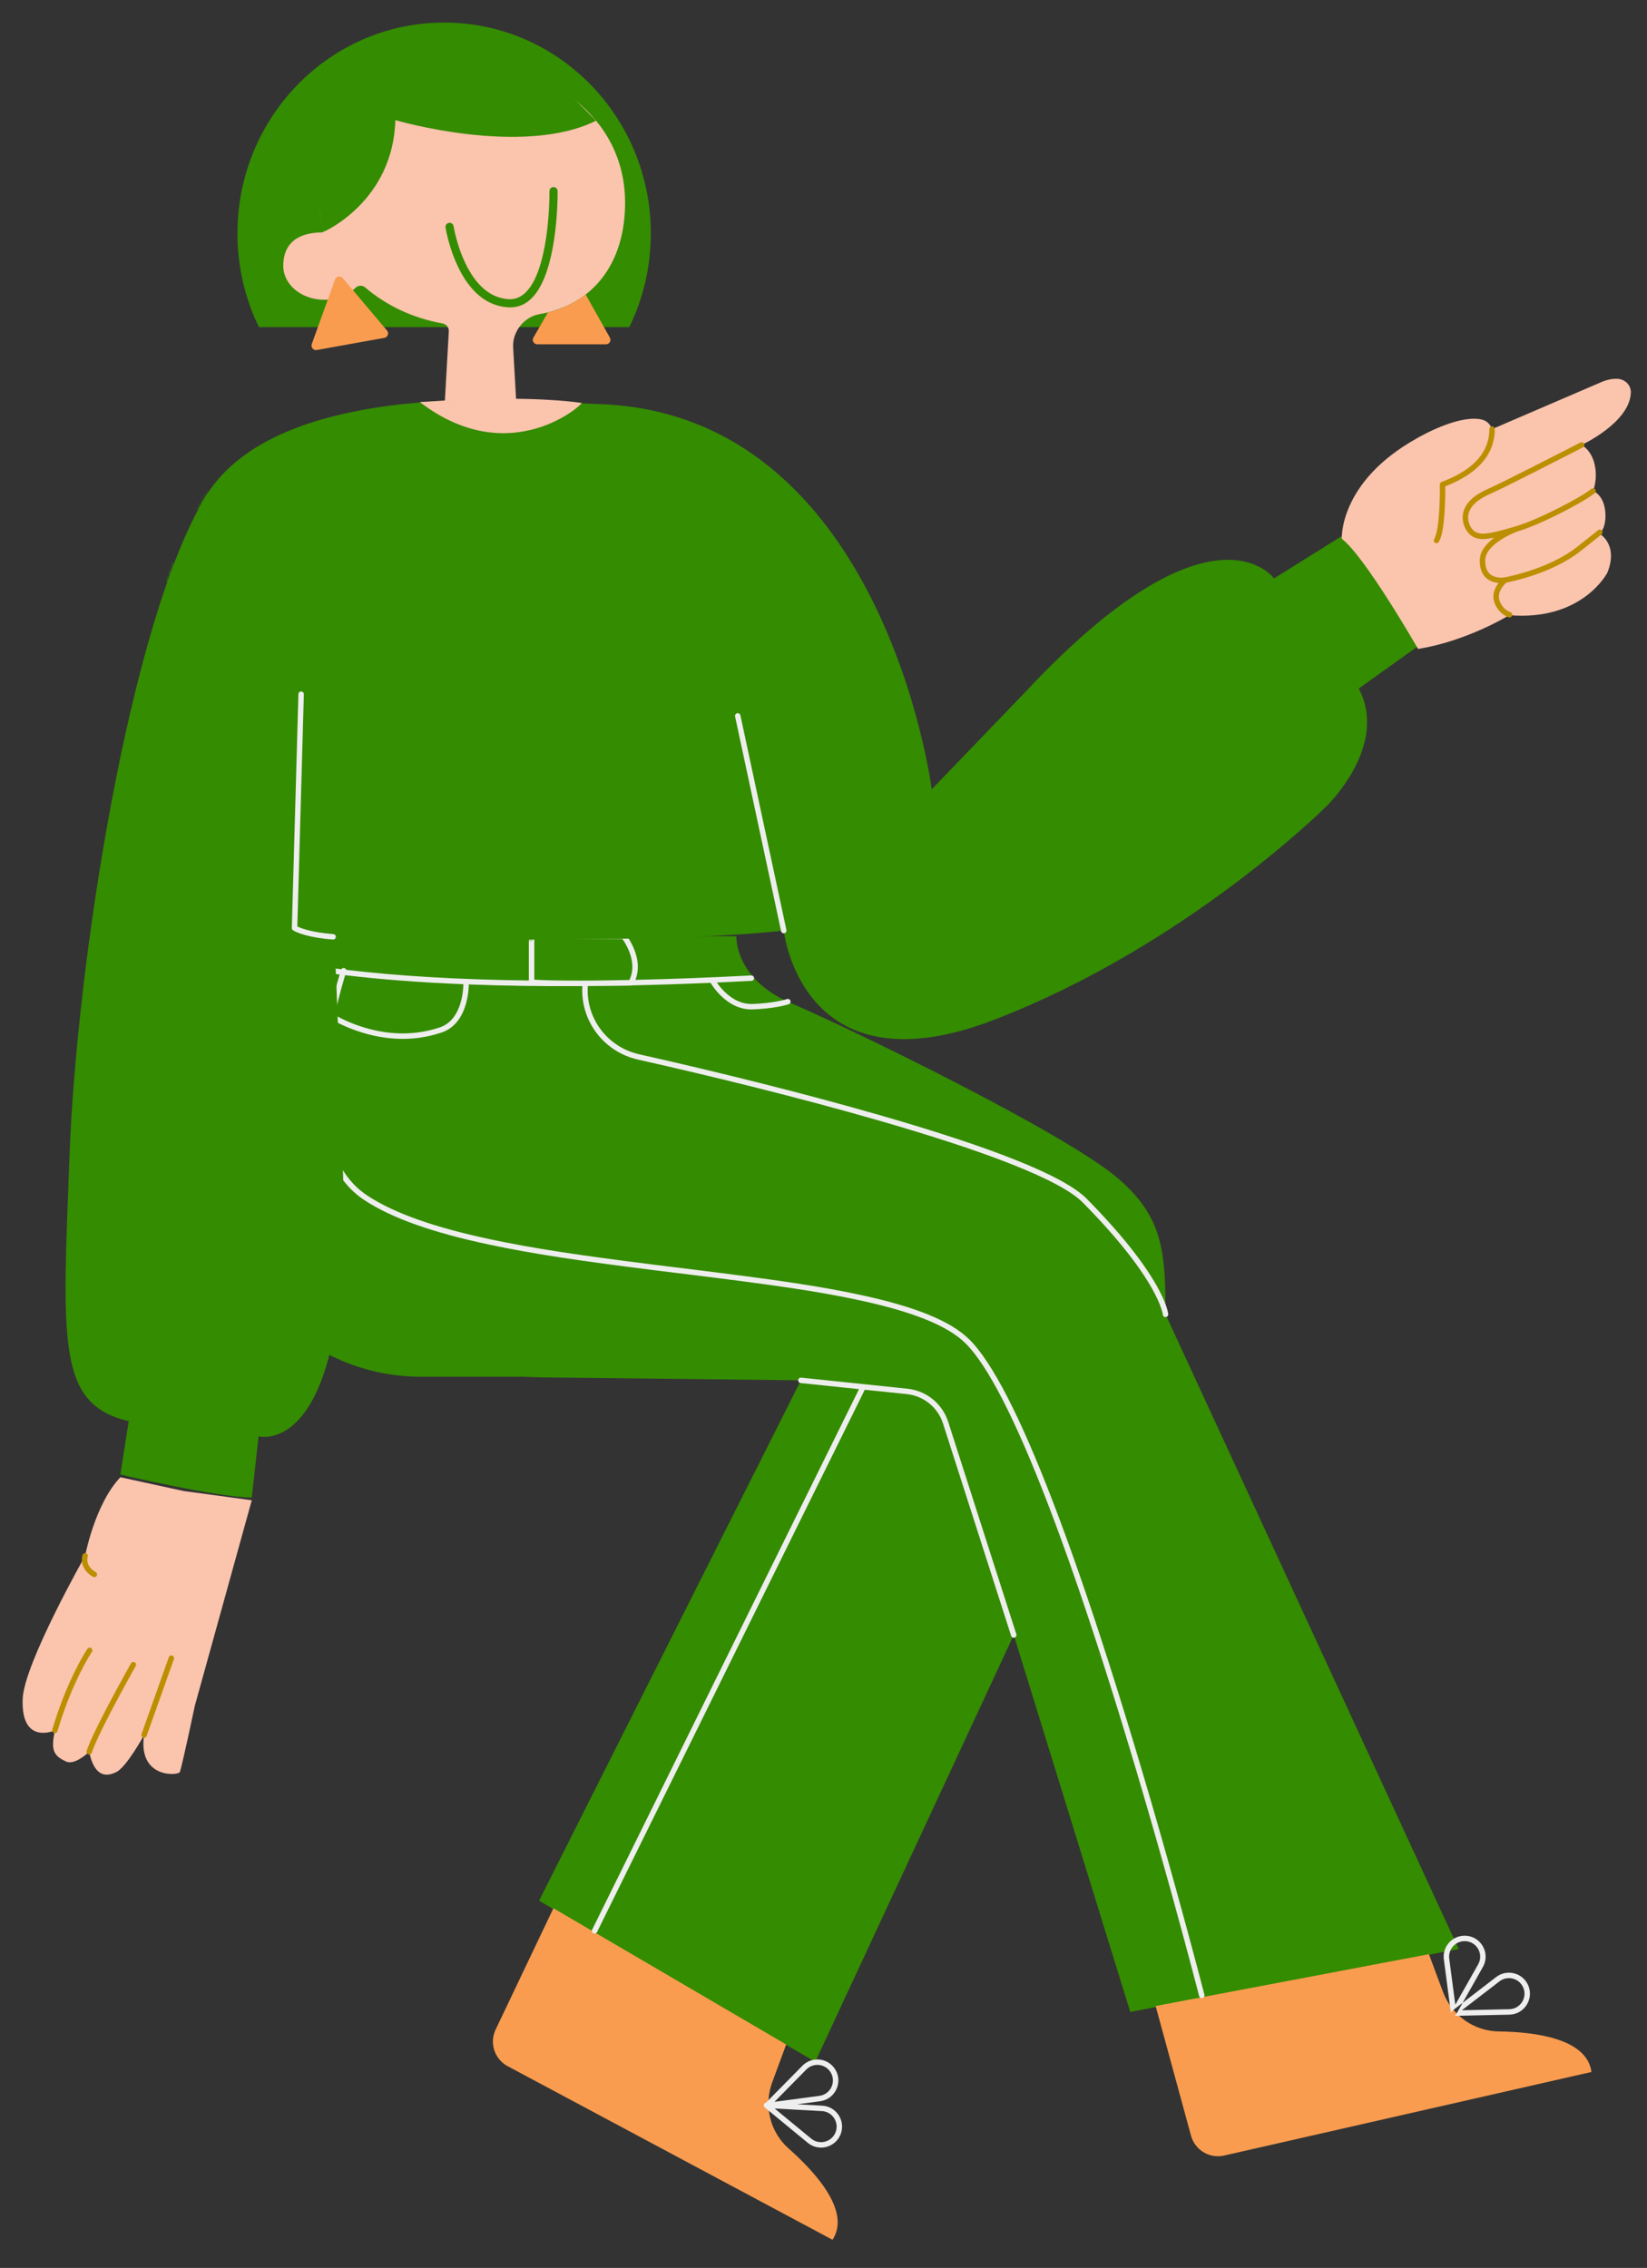 <svg viewBox="181.688 96.7 605.625 834.037" xmlns="http://www.w3.org/2000/svg" xmlns:xlink="http://www.w3.org/1999/xlink" overflow="visible" width="605.625px" height="834.037px"><rect x="181.688" y="96.7" width="605.625" height="834.037" fill="#333333" stroke="none"/><defs><path d="M275.684,0.877 C298.838,1.549 329.906,9.136 355.747,15.23 L355.732,15.273 C397.943,24.687 452.971,41.566 466.935,60.607 C489.419,91.267 484.831,126.127 444.632,165.644 C415.298,194.481 386.972,210.585 372.411,216.074 C363.859,207.086 354.273,195.453 345.166,184.184 L345.543,187.064 C345.805,205.151 195.808,217.517 146.066,197.369 L149.908,169.278 C138.376,183.581 125.056,200.379 113.594,212.426 C99.033,206.936 70.708,190.833 41.374,161.995 C1.174,122.478 -11.414,87.619 11.07,56.959 C23.197,40.421 69.026,26.218 108.675,16.64 C108.049,16.828 108.709,16.737 110.006,16.503 C127.558,12.21 191.2,-1.577 275.684,0.877 Z M162.31,78.561 L87.817,104.584 C87.817,104.584 122.609,134.325 151.917,154.585 L162.31,78.561 Z M332.466,87.136 L341.108,153.17 C367.388,133.83 393.928,109.395 395.144,108.272 L395.188,108.232 L332.466,87.136 Z" id="mastercharactersitting-path-1"/></defs><g id="Master/Character/Sitting" stroke="none" stroke-width="1" fill="none" fill-rule="evenodd"><g id="Bottom/Sitting" transform="translate(15, 331) scale(1 1)"><g id="Bottom/Sitting/Crossed" stroke="none" stroke-width="1" fill="none" fill-rule="evenodd"><g id="Legs" transform="translate(246, 109)"><path d="M75.5,14 L173,14 C174.105,14 175,14.895 175,16 L175,161 C175,162.105 174.105,163 173,163 L75.5,163 C34.355,163 1,129.645 1,88.5 C1,47.355 34.355,14 75.5,14 Z" id="Rectangle" fill="#348c00"/><path d="M457.075,373.47 L349.267,140.061 C349.267,116.895 348.306,104.412 332.036,90.252 C312.882,73.58 232.998,34.759 211.825,25.749 C190.54,16.691 191.474,1.001 191.474,1.001 L23.658,1.001 C23.658,1.001 -73.083,163.329 128.263,163.329 L215.188,164.329 L118.908,355.694 L220.468,414.937 L293.454,257.989 L336.299,396.597 L457.075,373.47 Z" id="Pants" fill="#348c00"/><g id="Shoes" transform="translate(101.938, 358.462)"><g id="Shoe-2" transform="translate(243.697, 10.1)"><path d="M13.003,73.539 L0,25.858 L100.484,6.801 L105.67,20.697 C108.867,29.266 116.969,35.078 126.113,35.204 C139.919,35.394 158.631,37.932 160.256,50.114 L25.186,80.848 C19.822,82.068 14.45,78.845 13.003,73.539" id="Fill-3" fill="#fa9c4f"/><path d="M130.037,27.036 C134.346,26.942 137.005,22.295 134.904,18.533 C133.203,15.487 129.193,14.663 126.429,16.79 L112.617,27.413 L130.037,27.036 Z M108.981,27.686 L125.209,15.205 C128.941,12.334 134.353,13.446 136.65,17.557 C139.487,22.637 135.897,28.909 130.081,29.036 L109.613,29.479 C108.647,29.499 108.216,28.275 108.981,27.686 Z M118.718,10.308 C120.671,6.466 117.832,1.926 113.523,2.001 C110.035,2.062 107.414,5.206 107.988,8.679 L110.191,25.385 L118.718,10.308 Z M108.599,28.61 L106.01,8.973 C105.242,4.327 108.779,0.084 113.488,0.001 C119.305,-0.1 123.137,6.028 120.48,11.253 L110.461,28.971 C109.989,29.807 108.725,29.561 108.599,28.61 Z" id="Combined-Shape" fill="#eeeeee"/></g><g id="Shoe-1"><path d="M22.249,-8.52651283e-14 L107.839,50.11 L102.704,64.024 C99.537,72.604 101.886,82.294 108.734,88.356 C119.074,97.506 131.6,111.638 124.884,121.93 L5.464,58.108 C0.603,55.534 -1.366,49.587 0.999,44.621 L22.249,-8.52651283e-14 Z" id="Fill-10" fill="#fa9c4f"/><path d="M120.13,68.987 C124.396,68.369 126.469,63.433 123.924,59.955 C121.863,57.139 117.784,56.809 115.309,59.247 L103.531,71.202 L120.13,68.987 Z M125.538,58.774 C128.973,63.47 126.175,70.132 120.405,70.968 L111.907,72.102 L121.096,72.608 C125.798,72.868 129.173,77.241 128.232,81.854 C127.069,87.555 120.256,89.968 115.765,86.268 L99.963,73.252 C99.276,72.686 99.624,71.614 100.438,71.492 L113.895,57.833 C117.25,54.528 122.757,54.973 125.538,58.774 Z M103.588,73.647 L117.037,84.725 C120.364,87.465 125.411,85.678 126.272,81.455 C126.969,78.037 124.469,74.797 120.986,74.605 L103.588,73.647 Z" id="Combined-Shape" fill="#eeeeee"/></g></g><path d="M150.058,0.001 C150.362,0.001 150.649,0.139 150.839,0.377 C150.986,0.561 151.23,0.891 151.539,1.353 C152.047,2.114 152.555,2.972 153.029,3.911 C155.101,8.02 155.889,12.272 154.599,16.302 C154.518,16.554 154.43,16.803 154.333,17.051 C167.694,16.744 181.882,16.208 196.917,15.423 C197.469,15.395 197.939,15.818 197.969,16.37 C197.997,16.921 197.573,17.392 197.021,17.421 C192.708,17.646 188.464,17.85 184.289,18.035 C184.368,18.15 184.452,18.27 184.54,18.393 C185.293,19.45 186.183,20.507 187.201,21.492 C190.207,24.398 193.669,26.065 197.543,25.91 C200.817,25.778 203.685,25.467 206.147,25.032 C207.308,24.826 208.299,24.607 209.12,24.389 C209.603,24.261 209.917,24.164 210.061,24.112 C210.582,23.928 211.153,24.201 211.338,24.721 C211.522,25.242 211.25,25.813 210.729,25.998 C210.534,26.067 210.169,26.18 209.634,26.322 C208.758,26.555 207.712,26.786 206.495,27.001 C203.945,27.452 200.988,27.773 197.623,27.908 C193.131,28.088 189.177,26.184 185.811,22.93 C184.699,21.854 183.732,20.705 182.911,19.554 C182.485,18.956 182.173,18.467 181.98,18.134 C171.949,18.564 162.321,18.876 153.086,19.079 C152.974,19.125 152.852,19.151 152.727,19.153 C152.652,19.154 152.652,19.154 152.3,19.16 C151.952,19.166 151.549,19.173 151.094,19.18 C149.796,19.2 148.348,19.22 146.789,19.238 C144.059,19.271 141.329,19.296 138.664,19.31 C138.052,19.316 137.441,19.322 136.832,19.327 L136.835,19.302 C136.029,31.123 144.038,41.781 155.654,44.397 C184.191,50.821 215.233,58.486 243.406,66.573 C284.433,78.35 311.754,88.887 320.317,97.575 C332.876,110.318 341.17,120.94 346.022,129.55 C347.735,132.589 348.893,135.166 349.6,137.294 C350.036,138.607 350.223,139.496 350.264,139.976 C350.311,140.527 349.903,141.011 349.353,141.058 C348.802,141.105 348.318,140.696 348.271,140.146 C348.266,140.087 348.242,139.926 348.187,139.661 C348.087,139.19 347.93,138.612 347.702,137.924 C347.037,135.922 345.931,133.462 344.28,130.532 C339.521,122.087 331.334,111.603 318.893,98.979 C310.685,90.651 283.461,80.152 242.854,68.496 C214.725,60.421 183.718,52.765 155.215,46.348 C142.697,43.529 134.045,32.079 134.829,19.341 C119.758,19.441 105.853,19.226 93.069,18.732 C93.058,19.467 93.005,20.384 92.885,21.427 C92.649,23.497 92.203,25.552 91.494,27.481 C89.88,31.875 87.122,35.066 82.981,36.446 C71.839,40.16 60.592,39.128 50.183,35.167 C48.143,34.391 46.306,33.558 44.7,32.725 C44.194,32.463 43.743,32.217 43.35,31.992 C41.526,40.763 40.428,49.371 40.309,57.464 C40.041,75.708 44.853,89.21 55.843,96.428 C65.794,102.962 80.646,108.106 100.72,112.395 C116.622,115.793 133.724,118.36 161.226,121.801 C163.326,122.063 165.502,122.333 168.233,122.671 C169.325,122.806 173.993,123.383 175.221,123.535 C206.51,127.405 221.956,129.649 237.134,132.921 C256.852,137.172 269.998,142.315 277.001,149.169 C285.62,157.604 295.932,178.008 307.662,208.467 C314.246,225.566 321.16,245.541 328.291,267.815 C336.87,294.607 345.321,323.31 353.281,352.013 C356.067,362.058 358.593,371.387 360.812,379.758 C361.588,382.689 362.271,385.29 362.855,387.533 C363.059,388.318 363.237,389.003 363.386,389.582 C363.476,389.93 363.537,390.166 363.567,390.287 C363.704,390.822 363.381,391.366 362.846,391.503 C362.311,391.64 361.767,391.317 361.63,390.782 C361.599,390.663 361.539,390.429 361.45,390.082 C361.3,389.504 361.123,388.821 360.919,388.037 C360.337,385.797 359.654,383.198 358.878,380.271 C356.661,371.906 354.138,362.585 351.354,352.547 C343.401,323.868 334.956,295.189 326.387,268.425 C319.266,246.184 312.365,226.245 305.795,209.185 C294.172,179.001 283.941,158.76 275.602,150.598 C268.947,144.085 256.085,139.053 236.712,134.876 C221.613,131.621 206.204,129.382 174.975,125.519 C173.748,125.368 169.08,124.791 167.988,124.656 C165.256,124.318 163.079,124.048 160.978,123.785 C133.422,120.338 116.276,117.765 100.302,114.351 C80.006,110.014 64.948,104.799 54.746,98.099 C43.072,90.433 38.032,76.292 38.309,57.434 C38.504,44.135 41.29,29.536 45.584,15.084 C44.723,14.978 43.87,14.869 43.027,14.758 C35.379,13.755 29.073,12.68 24.024,11.603 C22.252,11.225 20.763,10.874 19.546,10.558 C19.118,10.446 18.753,10.347 18.452,10.261 C18.268,10.209 18.144,10.172 18.079,10.152 C17.551,9.988 17.256,9.428 17.42,8.901 C17.584,8.373 18.144,8.078 18.672,8.242 C18.722,8.257 18.83,8.29 18.999,8.338 C19.286,8.419 19.635,8.514 20.049,8.622 C21.237,8.93 22.698,9.275 24.441,9.647 C29.437,10.712 35.691,11.779 43.287,12.775 C44.249,12.901 45.221,13.025 46.205,13.146 C46.438,12.77 46.903,12.583 47.346,12.718 C47.669,12.817 47.906,13.065 48.004,13.364 C66.509,15.567 88.799,16.955 115.153,17.288 L115.155,1.001 C115.155,0.449 115.603,0.001 116.155,0.001 L150.058,0.001 Z M215.292,163.335 L254.353,167.406 C261.326,168.133 267.211,172.912 269.352,179.587 L294.407,257.684 C294.576,258.21 294.286,258.773 293.76,258.941 C293.234,259.11 292.671,258.821 292.503,258.295 L267.447,180.198 C265.549,174.278 260.33,170.04 254.146,169.395 L238.68,167.783 L140.231,367.207 C139.986,367.702 139.387,367.905 138.891,367.661 C138.396,367.417 138.193,366.817 138.437,366.322 L236.559,167.562 L215.085,165.324 C214.536,165.267 214.137,164.775 214.194,164.226 C214.251,163.676 214.743,163.277 215.292,163.335 Z M47.597,15.33 L47.358,16.14 C46.002,20.741 44.802,25.354 43.793,29.932 C43.88,29.985 44.021,30.07 44.216,30.183 C44.614,30.413 45.084,30.671 45.621,30.95 C47.161,31.749 48.929,32.55 50.894,33.298 C60.907,37.108 71.7,38.098 82.349,34.549 C85.841,33.385 88.195,30.662 89.617,26.792 C90.265,25.025 90.678,23.123 90.898,21.2 C90.979,20.492 91.029,19.821 91.054,19.2 C91.062,18.998 91.067,18.814 91.07,18.65 C74.749,17.979 60.288,16.846 47.597,15.33 Z M149.557,2.001 L117.155,2.001 L117.155,16.979 C120.277,17.215 125.983,17.322 133.523,17.324 C135.203,17.324 136.931,17.319 138.688,17.31 C143.072,17.266 147.551,17.196 152.128,17.099 L152.1,17.163 C152.336,16.682 152.534,16.192 152.694,15.692 C153.797,12.248 153.101,8.496 151.243,4.812 C150.808,3.949 150.341,3.161 149.876,2.465 C149.756,2.286 149.649,2.131 149.557,2.001 Z" id="Pants-details" fill="#eeeeee"/></g></g></g><g id="Head" transform="translate(247, 64) scale(1 1)"><g id="Head/Short" stroke="none" stroke-width="1" fill="none" fill-rule="evenodd"><g id="Short" transform="translate(22, 41)"><path d="M76,0 C117.974,0 152,34.715 152,77.538 C152,89.917 149.157,101.618 144.1,112 L7.9,112 C2.843,101.618 0,89.917 0,77.538 C0,34.715 34.026,0 76,0 Z" id="Combined-Shape" fill="#348c00"/><path d="M31.91,101.939 C36.507,101.939 40.616,100.242 43.376,97.569 C44.374,96.602 45.917,96.505 46.974,97.409 C54.692,104.016 64.487,108.716 75.409,110.64 C76.812,110.888 77.804,112.152 77.722,113.575 L76.162,141 L102.601,141 L101.377,119.438 C101.048,113.7 105.409,108.187 111.076,107.229 C130.71,103.906 142.738,88.452 142.541,65.78 C142.266,34.204 113.617,14.776 82.063,14.776 C50.509,14.776 29.427,32.699 29.427,60.774 C29.427,65.992 30.323,71.02 31.967,75.757 C32.204,76.44 31.726,77.155 31.002,77.167 C26.893,77.239 16.801,78.039 16.852,89.554 C16.885,96.394 23.595,101.939 31.91,101.939 Z" id="Fill-3" fill="#fbc4ad"/><path d="M31.916,76.841 C31.916,76.841 57.2,65.775 58.068,35.883 C58.068,35.883 104.71,49.579 131.847,36.097 C131.847,36.097 122.879,26.735 119.159,24.168 C111.942,19.187 87.347,9.402 87.347,9.402 L42.589,17.421 L23.567,40.918 L31.916,76.841 Z" id="Fill-14" fill="#348c00"/><path d="M35.892,94.477 C36.323,93.28 37.89,92.998 38.711,93.971 L38.711,93.971 L55,113.256 C55.821,114.228 55.282,115.725 54.029,115.95 L54.029,115.95 L29.183,120.415 C27.931,120.64 26.904,119.424 27.335,118.227 L27.335,118.227 Z M128.034,99.988 L136.937,115.843 C137.574,116.945 136.778,118.323 135.505,118.323 L135.505,118.323 L110.261,118.323 C108.988,118.323 108.193,116.945 108.829,115.843 L108.829,115.843 L114.156,106.617 C119.213,105.485 124.192,103.049 128.034,99.988 L128.034,99.988 Z" id="Accessory" fill="#fa9c4f"/></g></g></g><g id="Face" transform="translate(321, 155) scale(1 1)"><g id="Face/Only Smile" stroke="none" stroke-width="1" fill="none" fill-rule="evenodd"><path d="M24.518,25.372 C24.39,24.553 24.951,23.786 25.769,23.659 C26.588,23.531 27.355,24.092 27.482,24.91 C27.513,25.108 27.582,25.498 27.694,26.052 C27.883,26.985 28.123,28.027 28.42,29.151 C29.268,32.359 30.394,35.566 31.83,38.547 C35.627,46.432 40.82,51.249 47.606,51.718 C54.197,52.172 58.604,44.981 60.969,32.344 C61.752,28.157 62.25,23.663 62.518,19.13 C62.615,17.473 62.676,15.905 62.707,14.458 C62.728,13.487 62.732,12.703 62.728,12.14 C62.727,12.038 62.727,12.038 62.727,12.021 C62.715,11.193 63.378,10.512 64.206,10.5 C65.034,10.488 65.715,11.151 65.727,11.979 C65.727,12.006 65.727,12.006 65.728,12.118 C65.733,12.709 65.728,13.521 65.706,14.522 C65.675,16.005 65.612,17.611 65.512,19.307 C65.238,23.957 64.726,28.572 63.918,32.895 C61.296,46.908 56.145,55.314 47.4,54.71 C39.326,54.153 33.343,48.604 29.127,39.849 C27.601,36.68 26.413,33.298 25.52,29.917 C25.207,28.734 24.953,27.635 24.753,26.646 C24.683,26.298 24.624,25.988 24.577,25.719 C24.547,25.554 24.528,25.437 24.518,25.372 Z" id="Stroke-1" fill="#348c00"/></g></g><g id="Body" transform="translate(64, 26) scale(1 1)"><defs><path d="M52.314,35.579 C24.282,81.676 4.884,207.462 2.261,277.621 C-0.323,346.744 -2.522,369.424 24.022,375.641 L20.942,395.273 C20.942,395.273 56.816,403.737 69.274,403.737 L71.765,381.221 C71.765,381.221 106.267,390.699 102.802,283.649 C99.376,177.776 99.183,197.521 99.183,197.521 C99.183,197.521 215.053,200.844 264.888,195.237 C264.888,195.237 271.328,255.415 342.343,228.005 C413.358,200.596 464.439,149.515 464.439,149.515 C464.439,149.515 487.529,127.397 476.316,106.217 L498.119,90.644 C498.119,90.644 483.231,63.754 470.087,50.153 L445.17,65.726 C445.17,65.726 422.615,34.117 354.379,106.794 L319.294,143.286 C319.294,143.286 301.646,4.008 195.691,1.574 C181.754,1.254 80.346,-10.519 52.314,35.579 Z" id="bodypointing-path-1"/></defs><g id="Body/Pointing" stroke="none" stroke-width="1" fill="none" fill-rule="evenodd"><g id="Body" transform="translate(126, 210)"><g id="Jumper" transform="translate(15, 7.692)"><mask id="bodypointing-mask-2" fill="#ffffff"><use xlink:href="#bodypointing-path-1" fill="#eeeeee"/></mask><use fill="#348c00" xlink:href="#bodypointing-path-1"/><g mask="url(#bodypointing-mask-2)"><g transform="translate(-62, 5.308) scale(1 1)" id="Patterns"><g id="Patterns/Pattern 7" stroke="none" stroke-width="1" fill="none" fill-rule="evenodd"><path d="M128.5,180 C138.717,180 147,188.283 147,198.5 C147,208.717 138.717,217 128.5,217 C118.283,217 110,208.717 110,198.5 C110,188.283 118.283,180 128.5,180 Z M128.5,187 C122.149,187 117,192.149 117,198.5 C117,204.851 122.149,210 128.5,210 C134.851,210 140,204.851 140,198.5 C140,192.149 134.851,187 128.5,187 Z M221.5,162 C231.717,162 240,170.283 240,180.5 C240,190.717 231.717,199 221.5,199 C211.283,199 203,190.717 203,180.5 C203,170.283 211.283,162 221.5,162 Z M21.5,161 C31.717,161 40,169.283 40,179.5 C40,189.717 31.717,198 21.5,198 C11.283,198 3,189.717 3,179.5 C3,169.283 11.283,161 21.5,161 Z M221.5,169 C215.149,169 210,174.149 210,180.5 C210,186.851 215.149,192 221.5,192 C227.851,192 233,186.851 233,180.5 C233,174.149 227.851,169 221.5,169 Z M21.5,168 C15.149,168 10,173.149 10,179.5 C10,185.851 15.149,191 21.5,191 C27.851,191 33,185.851 33,179.5 C33,173.149 27.851,168 21.5,168 Z M110.5,109 C120.717,109 129,117.283 129,127.5 C129,137.717 120.717,146 110.5,146 C100.283,146 92,137.717 92,127.5 C92,117.283 100.283,109 110.5,109 Z M110.5,116 C104.149,116 99,121.149 99,127.5 C99,133.851 104.149,139 110.5,139 C116.851,139 122,133.851 122,127.5 C122,121.149 116.851,116 110.5,116 Z M183.5,100 C193.717,100 202,108.283 202,118.5 C202,128.717 193.717,137 183.5,137 C173.283,137 165,128.717 165,118.5 C165,108.283 173.283,100 183.5,100 Z M183.5,107 C177.149,107 172,112.149 172,118.5 C172,124.851 177.149,130 183.5,130 C189.851,130 195,124.851 195,118.5 C195,112.149 189.851,107 183.5,107 Z M44.5,81 C54.717,81 63,89.283 63,99.5 C63,109.717 54.717,118 44.5,118 C34.283,118 26,109.717 26,99.5 C26,89.283 34.283,81 44.5,81 Z M253.5,81 C263.717,81 272,89.283 272,99.5 C272,109.717 263.717,118 253.5,118 C243.283,118 235,109.717 235,99.5 C235,89.283 243.283,81 253.5,81 Z M44.5,88 C38.149,88 33,93.149 33,99.5 C33,105.851 38.149,111 44.5,111 C50.851,111 56,105.851 56,99.5 C56,93.149 50.851,88 44.5,88 Z M253.5,88 C247.149,88 242,93.149 242,99.5 C242,105.851 247.149,111 253.5,111 C259.851,111 265,105.851 265,99.5 C265,93.149 259.851,88 253.5,88 Z M192.5,28 C202.717,28 211,36.283 211,46.5 C211,56.717 202.717,65 192.5,65 C182.283,65 174,56.717 174,46.5 C174,36.283 182.283,28 192.5,28 Z M110.5,28 C120.717,28 129,36.283 129,46.5 C129,56.717 120.717,65 110.5,65 C100.283,65 92,56.717 92,46.5 C92,36.283 100.283,28 110.5,28 Z M192.5,35 C186.149,35 181,40.149 181,46.5 C181,52.851 186.149,58 192.5,58 C198.851,58 204,52.851 204,46.5 C204,40.149 198.851,35 192.5,35 Z M110.5,35 C104.149,35 99,40.149 99,46.5 C99,52.851 104.149,58 110.5,58 C116.851,58 122,52.851 122,46.5 C122,40.149 116.851,35 110.5,35 Z M40.5,9 C50.717,9 59,17.283 59,27.5 C59,37.717 50.717,46 40.5,46 C30.283,46 22,37.717 22,27.5 C22,17.283 30.283,9 40.5,9 Z M40.5,16 C34.149,16 29,21.149 29,27.5 C29,33.851 34.149,39 40.5,39 C46.851,39 52,33.851 52,27.5 C52,21.149 46.851,16 40.5,16 Z M258.5,2 C268.717,2 277,10.283 277,20.5 C277,30.717 268.717,39 258.5,39 C248.283,39 240,30.717 240,20.5 C240,10.283 248.283,2 258.5,2 Z M258.5,9 C252.149,9 247,14.149 247,20.5 C247,26.851 252.149,32 258.5,32 C264.851,32 270,26.851 270,20.5 C270,14.149 264.851,9 258.5,9 Z" id="Pattern" fill="#348c00"/></g></g></g><g mask="url(#bodypointing-mask-2)"><g transform="translate(-62, 223.308)" id="Patterns"/></g><g mask="url(#bodypointing-mask-2)"><g transform="translate(218, 5.308)" id="Patterns"/></g><path d="M87.445,107.308 C87.997,107.323 88.432,107.784 88.417,108.336 L86.017,193.712 C86.142,193.774 86.29,193.843 86.464,193.92 C87.332,194.304 88.446,194.693 89.826,195.059 C92.366,195.732 95.492,196.243 99.257,196.523 C99.808,196.564 100.221,197.044 100.18,197.595 C100.139,198.146 99.66,198.559 99.109,198.518 C95.224,198.229 91.976,197.698 89.314,196.992 C86.757,196.315 85.188,195.62 84.445,195.125 C84.159,194.934 83.991,194.609 84,194.265 L86.417,108.279 C86.433,107.727 86.893,107.292 87.445,107.308 Z M248.944,116.068 L265.865,195.027 C265.981,195.567 265.637,196.099 265.097,196.215 C264.557,196.331 264.026,195.987 263.91,195.447 L246.988,116.487 C246.872,115.947 247.216,115.415 247.756,115.3 C248.296,115.184 248.828,115.528 248.944,116.068 Z" id="Jumper-Details" fill="#eeeeee"/></g><path d="M35.942,403.965 L59.228,409.031 L84.275,412.429 L63.348,487.943 C63.348,487.943 58.454,511.075 57.788,512.407 C57.121,513.739 42.33,514.767 44.661,498.778 C44.661,498.778 38.164,510.732 34.336,512.436 C32.814,513.112 26.811,516.256 24.479,504.931 C24.479,504.931 19.289,509.979 16.054,508.528 C11.137,506.325 10.415,504.117 11.865,497.066 C11.865,497.066 -0.654,502.74 0.027,485.455 C0.539,472.471 22.994,432.872 22.994,432.872 C22.994,432.872 26.504,413.96 35.942,403.965 L35.942,403.965 Z M586.478,0.012 C588.88,0.12 591.556,2.033 591.369,5.307 C590.742,16.279 573.268,24.333 573.268,24.333 C573.268,24.333 576.868,26.133 578.068,31.532 C579.297,37.064 577.468,41.281 577.468,41.281 C577.468,41.281 581.202,42.426 581.929,48.485 C582.197,50.715 582.148,54.894 579.859,56.97 C579.859,56.97 586.946,60.881 582.741,71.295 C582.741,71.295 573.642,89.185 546.68,86.938 C546.68,86.938 530.956,96.569 513.119,99.337 C513.119,99.337 493.59,65.273 485.087,58.846 C485.087,58.846 483.941,38.023 512.486,22.01 C512.486,22.01 524.957,14.587 533.817,14.685 C536.771,14.718 539.076,15.322 540.351,18.509 L581.011,1.008 C582.749,0.315 584.609,-0.073 586.478,0.012 Z M205.546,8.864 C206.627,8.864 179.437,34.132 146.077,8.571 C171.279,6.836 191.102,6.934 205.546,8.864 Z" id="Skin" fill="#fbc4ad"/><path d="M41.223,472.009 C41.704,472.281 41.873,472.891 41.602,473.372 C41.569,473.428 41.506,473.54 41.415,473.703 C41.262,473.974 41.085,474.29 40.886,474.646 C40.316,475.666 39.68,476.81 38.996,478.051 C37.04,481.598 35.085,485.215 33.261,488.689 C32.909,489.358 32.565,490.017 32.23,490.664 C28.773,497.33 26.369,502.421 25.427,505.248 C25.252,505.772 24.686,506.055 24.162,505.88 C23.638,505.705 23.355,505.139 23.529,504.615 C24.516,501.655 26.948,496.504 30.454,489.743 C30.792,489.093 31.137,488.431 31.49,487.759 C33.321,484.272 35.283,480.644 37.244,477.086 C37.931,475.841 38.568,474.693 39.14,473.67 C39.341,473.312 39.518,472.995 39.672,472.722 C39.764,472.558 39.827,472.446 39.861,472.387 C40.132,471.906 40.742,471.737 41.223,472.009 Z M55.036,469.557 C55.556,469.742 55.828,470.314 55.644,470.834 L45.603,499.113 C45.418,499.634 44.846,499.906 44.326,499.721 C43.805,499.536 43.533,498.964 43.718,498.444 L53.759,470.165 C53.944,469.644 54.515,469.372 55.036,469.557 Z M25.236,466.801 C25.691,467.114 25.805,467.737 25.492,468.192 C25.459,468.24 25.389,468.344 25.286,468.502 C25.112,468.771 24.908,469.093 24.678,469.469 C24.017,470.547 23.279,471.833 22.484,473.323 C20.204,477.591 17.923,482.63 15.792,488.409 C14.737,491.271 13.744,494.253 12.823,497.35 C12.666,497.88 12.109,498.181 11.58,498.024 C11.05,497.867 10.749,497.31 10.906,496.781 C11.839,493.641 12.846,490.619 13.916,487.717 C16.079,481.85 18.398,476.728 20.719,472.381 C21.534,470.856 22.291,469.536 22.972,468.424 C23.212,468.033 23.425,467.695 23.61,467.411 C23.723,467.238 23.802,467.12 23.845,467.057 C24.158,466.603 24.781,466.488 25.236,466.801 Z M23.322,431.928 C23.844,432.11 24.119,432.68 23.938,433.201 C23.928,433.228 23.904,433.314 23.878,433.449 C23.659,434.551 23.836,435.8 24.719,436.994 C25.217,437.669 25.925,438.291 26.875,438.846 C27.352,439.124 27.513,439.736 27.235,440.213 C26.957,440.69 26.344,440.852 25.867,440.573 C24.688,439.885 23.774,439.082 23.11,438.183 C21.854,436.482 21.597,434.67 21.916,433.061 C21.961,432.83 22.01,432.655 22.049,432.544 C22.23,432.022 22.8,431.747 23.322,431.928 Z M574.157,23.874 C574.41,24.365 574.217,24.968 573.726,25.221 C573.66,25.256 573.66,25.256 573.345,25.417 C572.915,25.639 572.675,25.762 572.27,25.971 C571.11,26.567 569.817,27.231 568.421,27.946 C564.434,29.99 560.429,32.033 556.666,33.94 C556.441,34.054 556.441,34.054 556.217,34.168 C547.803,38.429 541.922,41.337 539.65,42.326 C534.249,44.677 531.767,47.557 531.541,50.613 C531.381,52.789 532.499,55.057 533.76,55.985 C535.942,57.594 538.987,57.275 549.252,54.196 C557.714,51.657 573.191,43.513 576.831,40.509 C577.257,40.158 577.888,40.218 578.239,40.644 C578.591,41.07 578.53,41.7 578.104,42.052 C574.255,45.228 558.54,53.498 549.827,56.111 L549.406,56.238 C549.403,56.239 549.4,56.24 549.397,56.241 C549.312,56.273 549.144,56.338 548.905,56.436 C548.5,56.602 548.049,56.798 547.561,57.025 C546.169,57.671 544.777,58.423 543.484,59.27 C539.946,61.587 537.854,64.135 537.822,66.743 C537.78,70.218 539.071,72.031 541.299,72.771 C542.388,73.133 543.573,73.194 544.632,73.078 C544.798,73.059 544.911,73.042 544.973,73.03 C545.038,73.019 545.169,72.994 545.363,72.956 C545.69,72.892 546.07,72.813 546.498,72.718 C547.727,72.448 549.098,72.109 550.575,71.698 C554.794,70.524 559.013,69.008 562.942,67.116 C566.166,65.564 569.054,63.822 571.521,61.884 C574.419,59.608 576.505,57.957 577.91,56.831 C578.401,56.437 578.771,56.138 579.038,55.92 C579.195,55.792 579.282,55.72 579.314,55.693 C579.736,55.336 580.367,55.389 580.724,55.81 C581.08,56.232 581.027,56.863 580.606,57.22 C580.564,57.255 580.468,57.334 580.303,57.47 C580.031,57.691 579.656,57.995 579.161,58.391 C577.75,59.522 575.659,61.177 572.757,63.457 C570.167,65.491 567.156,67.307 563.809,68.918 C559.763,70.866 555.437,72.422 551.111,73.625 C549.598,74.046 548.192,74.394 546.929,74.672 C546.485,74.769 546.091,74.851 545.75,74.919 C545.692,74.93 545.639,74.94 545.591,74.95 C545.518,75.015 545.428,75.099 545.326,75.198 C544.973,75.54 544.619,75.932 544.289,76.367 C542.948,78.137 542.442,79.983 543.165,81.81 C543.96,83.814 545.28,85.112 547.118,85.857 C547.63,86.065 547.876,86.648 547.669,87.16 C547.461,87.672 546.878,87.918 546.366,87.711 C544.031,86.763 542.305,85.068 541.305,82.546 C540.281,79.958 540.973,77.431 542.695,75.159 L542.747,75.093 C542.056,75.032 541.356,74.897 540.669,74.669 C537.614,73.654 535.77,71.064 535.822,66.719 C535.86,63.62 537.866,60.864 541.201,58.418 C536.701,59.35 534.526,59.034 532.574,57.596 C530.775,56.271 529.334,53.349 529.547,50.466 C529.833,46.586 532.824,43.116 538.852,40.493 C541.072,39.526 546.946,36.621 555.313,32.383 C555.537,32.27 555.537,32.27 555.761,32.156 C559.522,30.251 563.525,28.208 567.509,26.166 C568.904,25.452 570.197,24.788 571.355,24.192 C571.76,23.984 572,23.86 572.43,23.639 C572.744,23.478 572.744,23.478 572.81,23.444 C573.301,23.191 573.904,23.383 574.157,23.874 Z M540.353,17.509 C540.905,17.51 541.352,17.959 541.35,18.511 C541.33,27.089 536.076,34.512 523.139,39.566 C523.16,42.591 523.085,46.193 522.837,49.661 C522.479,54.689 521.838,58.264 520.749,59.989 C520.454,60.456 519.836,60.595 519.369,60.3 C518.902,60.005 518.763,59.388 519.058,58.921 C519.901,57.586 520.509,54.192 520.842,49.519 C521.094,45.996 521.164,42.314 521.137,39.277 C521.135,39.092 521.134,38.964 521.132,38.898 C521.125,38.476 521.384,38.095 521.78,37.946 C534.43,33.176 539.331,26.381 539.35,18.506 C539.352,17.954 539.8,17.507 540.353,17.509 Z" id="Skin-Shadows" fill="#bc8f01"/></g></g></g></g></svg>